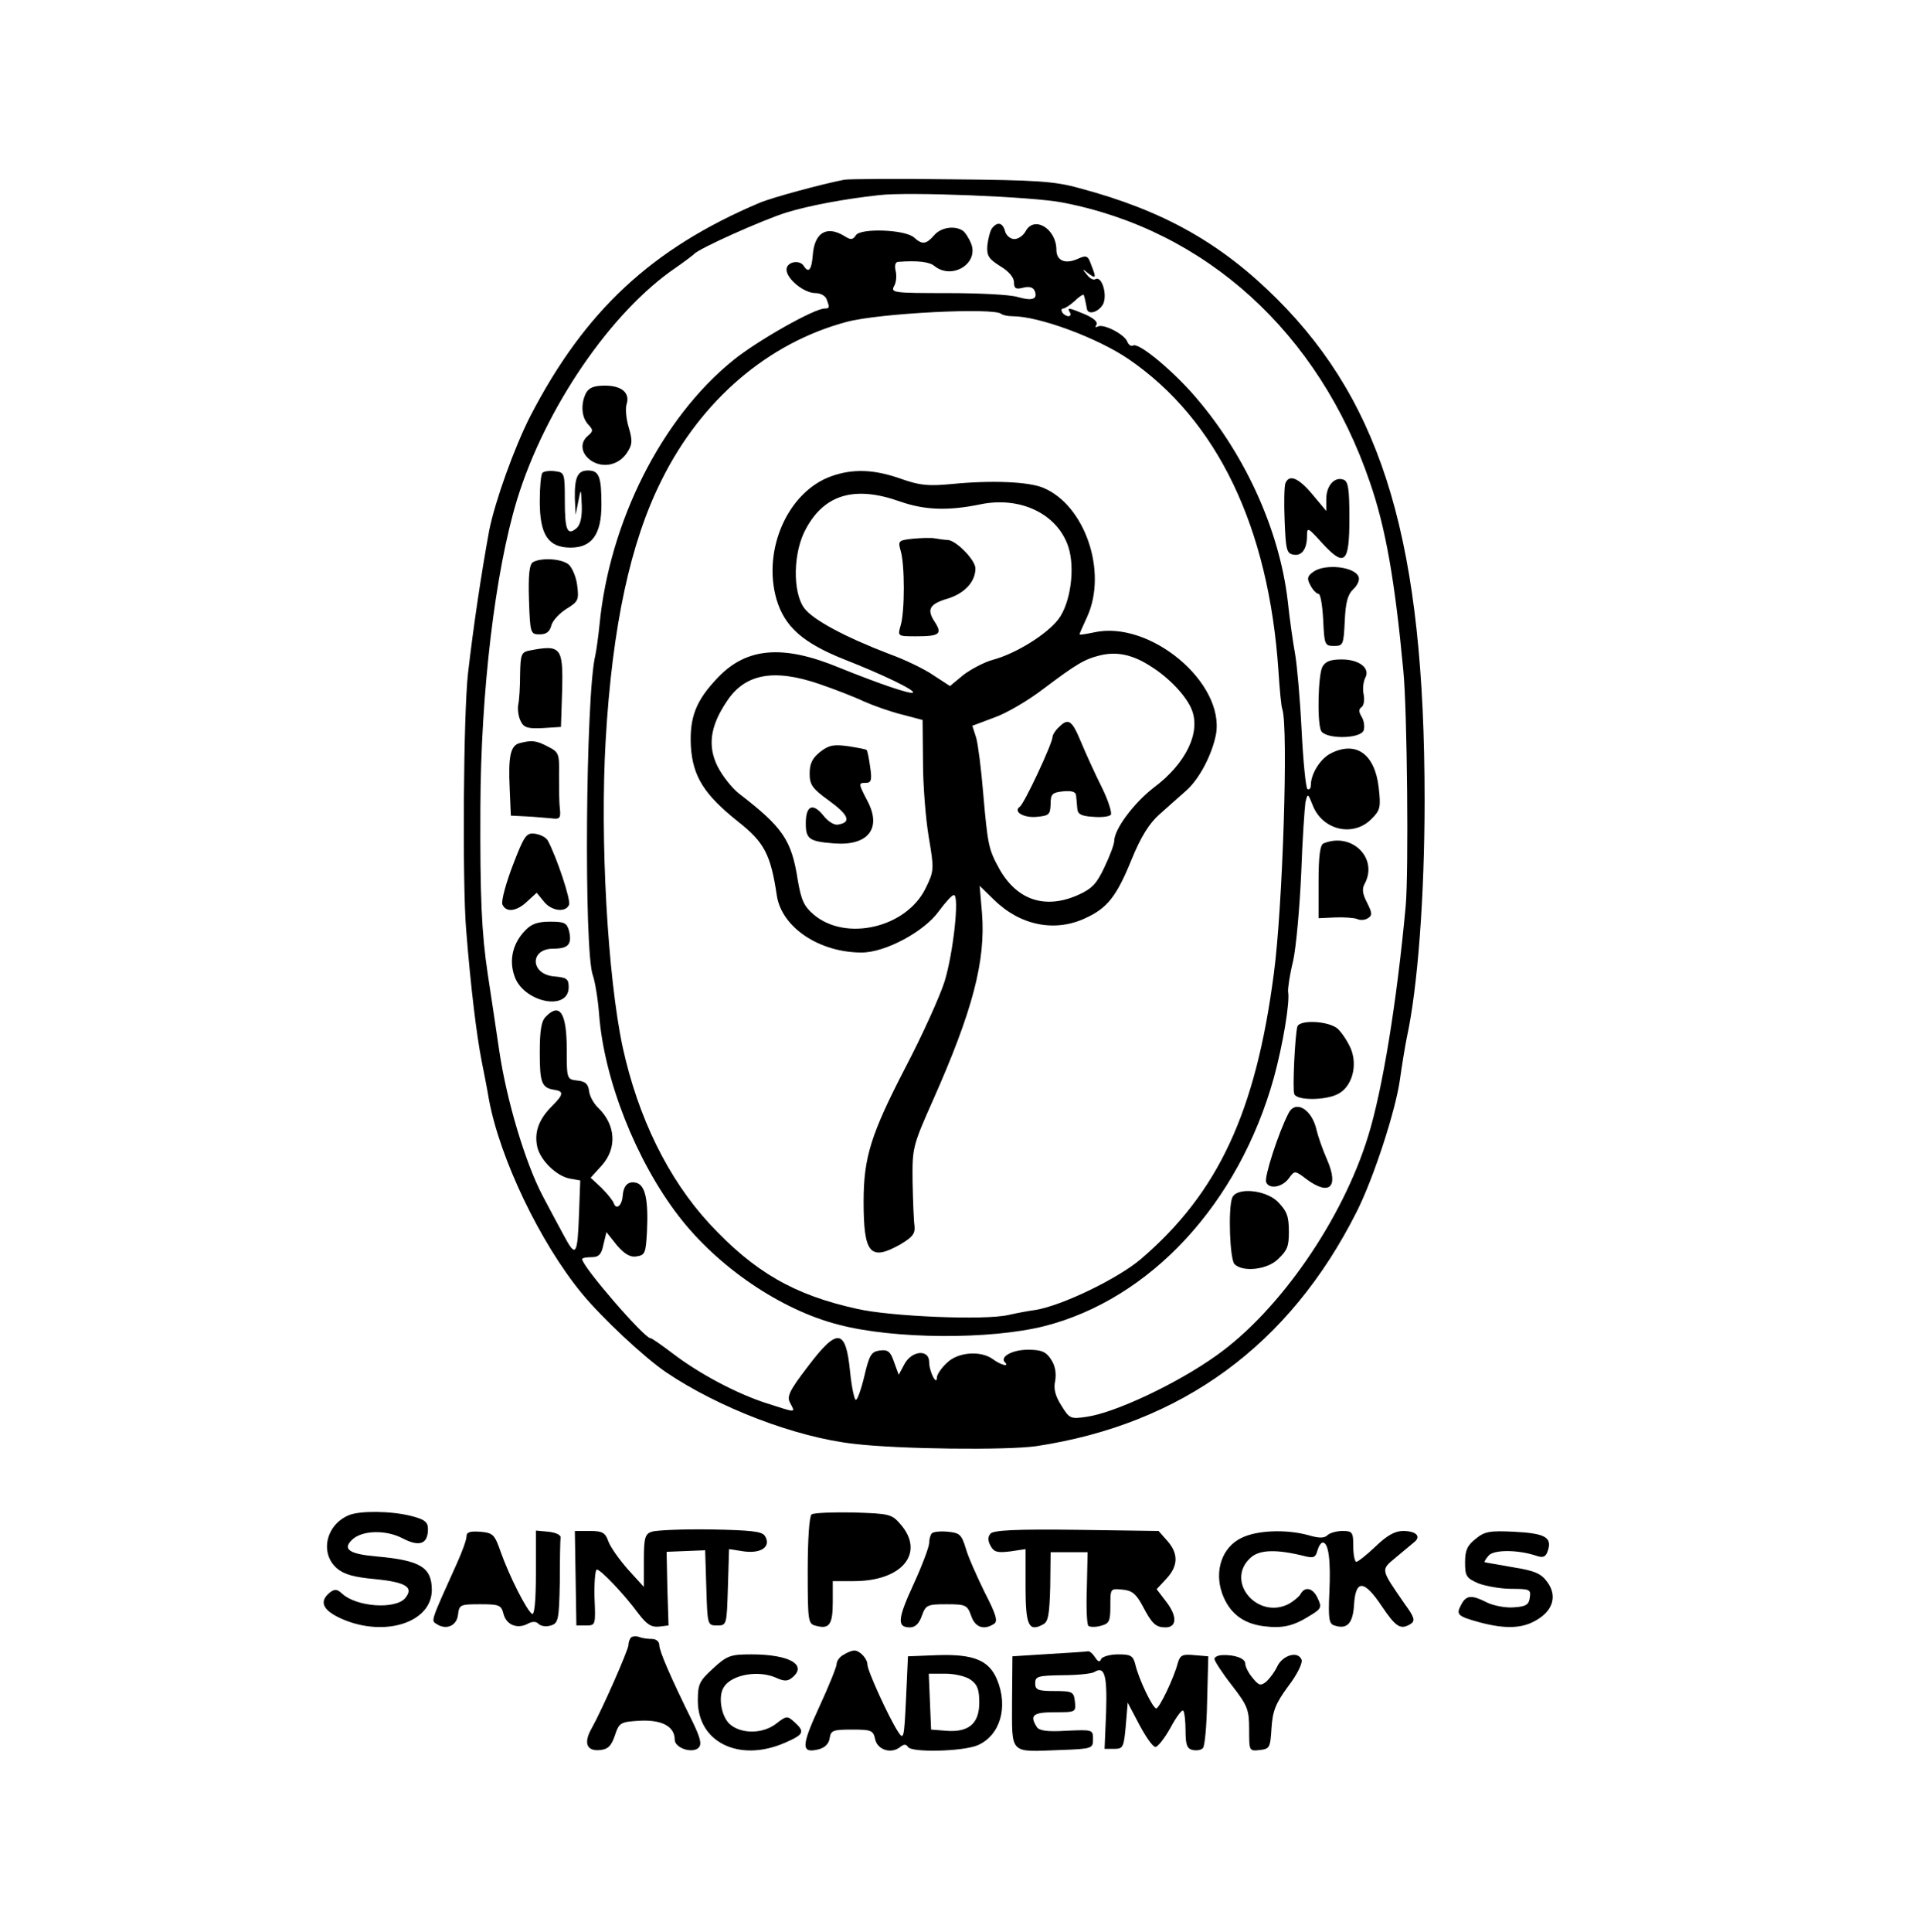 <?xml version="1.0" standalone="no"?>
<!DOCTYPE svg PUBLIC "-//W3C//DTD SVG 20010904//EN"
 "http://www.w3.org/TR/2001/REC-SVG-20010904/DTD/svg10.dtd">
<svg version="1.0" xmlns="http://www.w3.org/2000/svg"
 width="498pt" height="501pt" viewBox="0 0 498 501"
 preserveAspectRatio="xMidYMid meet">
<g transform="translate(0,501) scale(0.1,-0.1)"
fill="#000000" stroke="none">
<path d="M2190 4544 c-57 -11 -187 -46 -220 -60 -279 -118 -453 -280 -594
-552 -42 -82 -92 -222 -107 -297 -21 -114 -41 -249 -55 -370 -12 -103 -15
-541 -5 -665 12 -151 27 -273 40 -340 5 -25 14 -70 19 -100 28 -153 133 -373
242 -505 52 -63 160 -164 217 -203 136 -92 336 -169 488 -186 117 -14 396 -17
473 -6 377 57 657 262 831 608 44 87 101 263 112 342 5 36 13 85 18 110 28
128 46 364 46 615 0 662 -106 1023 -382 1299 -145 145 -295 230 -513 288 -64
18 -111 21 -330 23 -140 2 -266 1 -280 -1z m565 -59 c372 -71 666 -338 798
-725 41 -118 65 -255 87 -490 10 -103 14 -522 6 -610 -23 -249 -60 -475 -97
-595 -66 -216 -230 -454 -394 -570 -102 -73 -264 -149 -337 -159 -41 -6 -44
-5 -65 29 -16 25 -21 44 -16 65 3 19 0 39 -11 55 -13 20 -25 25 -60 25 -41 0
-74 -19 -59 -33 12 -13 -12 -6 -31 8 -32 24 -93 19 -121 -10 -14 -13 -25 -30
-25 -37 0 -23 -20 15 -20 40 0 34 -45 30 -64 -5 l-15 -28 -12 33 c-9 27 -16
33 -37 30 -22 -3 -27 -11 -40 -66 -8 -34 -18 -62 -22 -62 -4 0 -11 33 -15 72
-11 114 -33 116 -110 14 -49 -64 -55 -78 -45 -95 13 -25 17 -25 -61 0 -78 25
-176 77 -245 130 -28 21 -53 39 -57 39 -16 0 -177 186 -177 205 0 3 11 5 24 5
19 0 26 7 31 32 l8 33 27 -34 c20 -23 35 -32 51 -29 22 3 24 9 27 63 4 83 -4
122 -28 128 -21 5 -33 -7 -35 -35 -2 -25 -17 -36 -23 -18 -3 8 -18 26 -32 40
l-28 26 29 32 c40 45 36 105 -9 149 -11 10 -22 29 -24 43 -2 19 -10 26 -30 28
-28 3 -28 4 -28 81 0 94 -18 122 -54 85 -12 -11 -16 -36 -16 -94 0 -78 5 -91
38 -96 25 -4 24 -12 -7 -43 -35 -35 -46 -69 -37 -107 9 -34 49 -73 83 -80 l28
-5 -3 -82 c-4 -114 -8 -120 -40 -60 -15 28 -40 74 -55 103 -45 86 -93 247
-112 375 -10 66 -23 156 -30 200 -16 106 -20 201 -19 430 1 299 38 612 95 799
73 238 244 488 412 602 23 16 44 32 47 35 11 14 179 89 240 108 59 18 149 35
240 45 76 9 398 -4 475 -19z"/>
<path d="M2573 4418 c-5 -7 -10 -27 -12 -44 -2 -27 3 -35 33 -54 22 -13 36
-29 36 -42 0 -16 5 -19 24 -14 16 4 26 1 30 -9 8 -21 -7 -26 -45 -15 -19 6
-100 10 -182 10 -140 0 -147 1 -138 18 6 10 7 28 4 40 -3 13 -1 22 6 23 52 4
82 0 95 -11 45 -36 115 6 95 58 -6 15 -16 30 -22 34 -22 14 -57 8 -74 -12 -21
-24 -31 -25 -52 -6 -23 21 -139 25 -151 6 -8 -12 -13 -13 -30 -2 -46 28 -78 9
-82 -51 -3 -37 -11 -46 -23 -27 -11 18 -45 11 -45 -9 0 -24 45 -61 75 -61 13
0 26 -7 29 -16 8 -21 8 -24 -5 -24 -27 0 -174 -83 -237 -134 -186 -150 -321
-419 -347 -686 -3 -30 -8 -66 -11 -80 -25 -101 -30 -771 -6 -830 5 -14 13 -60
16 -101 13 -169 96 -379 206 -522 102 -133 266 -244 415 -282 144 -38 393 -39
533 -4 276 70 505 318 596 644 24 88 42 197 37 223 -1 8 4 44 13 80 8 37 17
139 21 227 3 88 9 171 11 185 6 24 6 24 20 -11 26 -62 104 -80 151 -33 23 23
25 30 19 82 -10 87 -59 122 -125 88 -27 -14 -51 -53 -51 -82 0 -8 -4 -13 -9
-10 -4 3 -11 72 -15 153 -4 81 -12 170 -17 198 -5 27 -14 89 -19 137 -22 188
-115 390 -251 542 -61 67 -137 128 -150 120 -5 -3 -12 2 -15 10 -7 19 -63 48
-77 39 -6 -3 -7 -1 -3 5 4 7 -7 17 -30 27 -43 18 -47 18 -39 5 3 -5 2 -10 -4
-10 -5 0 -13 5 -16 10 -3 6 -2 10 3 10 4 0 18 9 30 20 12 12 23 18 23 15 1 -3
3 -9 4 -15 1 -5 3 -14 4 -20 2 -18 30 -10 42 11 12 24 -3 75 -20 65 -5 -3 -15
2 -22 12 -13 15 -12 16 4 3 20 -15 21 -12 7 23 -8 23 -12 25 -34 15 -33 -15
-56 -5 -56 23 0 55 -58 90 -80 48 -6 -11 -19 -20 -29 -20 -10 0 -21 9 -24 20
-6 23 -20 26 -34 8z m24 -222 c4 -3 16 -6 29 -6 69 0 220 -56 301 -111 231
-158 364 -437 389 -809 3 -47 7 -91 10 -99 16 -47 1 -515 -22 -686 -47 -359
-144 -568 -345 -740 -60 -51 -205 -121 -274 -132 -16 -2 -48 -8 -70 -13 -61
-14 -305 -4 -392 16 -164 36 -267 96 -383 221 -107 116 -185 275 -225 458 -39
184 -59 538 -44 796 17 294 64 513 145 674 103 208 277 356 479 410 83 23 385
38 402 21z"/>
<path d="M2156 3775 c-112 -40 -179 -190 -142 -319 21 -71 68 -113 176 -156
102 -40 184 -80 178 -86 -6 -5 -88 23 -192 65 -145 60 -239 52 -313 -25 -58
-60 -75 -104 -71 -180 5 -78 35 -125 123 -195 67 -53 84 -84 100 -192 13 -82
110 -147 220 -147 61 0 162 54 200 107 17 23 34 42 39 42 15 1 -1 -149 -24
-224 -12 -38 -57 -138 -101 -222 -90 -174 -109 -234 -109 -349 0 -135 17 -155
95 -111 32 19 39 28 37 48 -2 13 -4 65 -5 114 -1 88 0 93 52 210 104 234 138
363 128 488 l-6 70 37 -36 c68 -67 158 -85 237 -48 57 26 81 56 120 152 24 59
46 94 72 117 21 19 53 47 71 63 34 31 66 93 76 145 23 134 -172 297 -317 264
-20 -4 -37 -7 -37 -5 0 2 9 22 20 46 53 117 -6 289 -114 334 -38 16 -133 20
-236 10 -63 -6 -84 -4 -135 14 -68 24 -123 26 -179 6z m177 -65 c65 -23 126
-25 209 -8 105 22 201 -25 229 -110 18 -55 6 -146 -26 -188 -30 -39 -110 -89
-170 -105 -22 -6 -56 -24 -76 -39 l-35 -29 -43 28 c-23 16 -75 41 -114 55
-115 44 -199 89 -221 119 -31 42 -29 147 5 207 48 88 126 111 242 70z m652
-428 c48 -30 92 -77 106 -112 24 -59 -15 -140 -98 -202 -51 -39 -103 -108
-103 -139 0 -8 -11 -38 -25 -67 -20 -43 -32 -56 -67 -72 -86 -39 -160 -15
-206 67 -28 51 -30 61 -42 198 -5 61 -13 124 -18 142 l-10 31 56 21 c32 11 90
45 130 76 84 63 105 76 147 86 43 10 84 1 130 -29z m-859 -46 c38 -13 90 -33
115 -45 25 -11 70 -27 99 -34 l53 -14 1 -109 c0 -60 7 -148 15 -195 14 -83 14
-87 -8 -132 -50 -103 -207 -139 -290 -69 -26 22 -33 38 -42 91 -16 103 -39
136 -152 223 -19 15 -44 47 -56 71 -26 53 -19 104 24 168 47 72 122 86 241 45z"/>
<path d="M2367 3613 c-37 -4 -38 -6 -31 -31 11 -35 11 -159 0 -194 -8 -28 -8
-28 41 -28 60 0 68 6 47 38 -21 32 -13 46 35 60 44 14 71 44 71 78 0 22 -51
74 -73 74 -7 0 -21 2 -32 4 -11 2 -37 1 -58 -1z"/>
<path d="M2746 3124 c-9 -8 -16 -20 -16 -25 0 -16 -73 -173 -85 -181 -18 -13
11 -30 46 -26 30 3 33 6 34 33 0 26 4 30 33 33 21 2 32 -1 33 -10 1 -7 2 -22
3 -33 1 -16 9 -21 40 -23 21 -2 42 0 47 5 4 4 -6 37 -24 73 -18 36 -42 89 -54
118 -23 55 -32 61 -57 36z"/>
<path d="M2127 3060 c-20 -16 -27 -30 -27 -56 0 -29 7 -39 50 -70 51 -37 59
-56 25 -62 -10 -3 -27 7 -40 24 -27 33 -45 25 -45 -21 0 -41 9 -47 73 -52 88
-7 124 38 88 108 -25 48 -25 49 -5 49 14 0 16 8 11 41 -3 22 -7 42 -9 44 -1 2
-23 6 -48 10 -38 5 -50 3 -73 -15z"/>
<path d="M1520 3991 c-14 -28 -12 -62 5 -81 14 -15 14 -18 0 -30 -22 -18 -18
-47 9 -65 31 -20 72 -11 93 22 13 20 14 30 4 64 -7 22 -9 49 -6 60 10 30 -12
49 -56 49 -28 0 -41 -5 -49 -19z"/>
<path d="M1407 3784 c-4 -4 -7 -37 -7 -74 0 -87 22 -120 80 -120 55 0 80 34
80 111 0 73 -6 89 -35 89 -27 0 -35 -18 -34 -73 l2 -42 7 35 c7 35 7 35 9 -11
1 -31 -4 -51 -14 -59 -24 -20 -30 -4 -30 73 0 70 -1 72 -25 75 -14 2 -29 0
-33 -4z"/>
<path d="M3334 3757 c-3 -8 -4 -51 -2 -98 3 -73 5 -84 22 -87 22 -5 36 14 36
48 0 24 2 23 39 -18 59 -64 71 -53 71 64 0 75 -3 96 -15 100 -23 9 -45 -15
-45 -50 l0 -31 -36 43 c-36 43 -60 53 -70 29z"/>
<path d="M1382 3552 c-9 -6 -12 -33 -10 -98 3 -87 4 -89 28 -89 17 0 26 7 30
23 3 12 20 31 39 43 31 19 33 23 28 62 -3 23 -14 47 -23 54 -20 15 -72 17 -92
5z"/>
<path d="M3406 3527 c-15 -11 -17 -17 -7 -35 6 -12 16 -22 21 -22 5 0 10 -30
12 -67 3 -65 4 -68 28 -68 24 0 25 3 28 65 2 48 8 69 22 82 11 10 17 24 14 32
-10 27 -88 35 -118 13z"/>
<path d="M1373 3323 c-21 -4 -23 -11 -24 -61 0 -31 -2 -67 -5 -80 -2 -13 1
-32 7 -43 8 -16 19 -19 57 -17 l47 3 3 94 c3 113 -3 120 -85 104z"/>
<path d="M3430 3281 c-11 -21 -14 -139 -4 -165 9 -23 102 -23 111 0 3 9 1 25
-5 35 -8 13 -8 20 -1 25 6 3 9 18 6 33 -3 14 -1 33 4 43 14 25 -15 48 -61 48
-29 0 -42 -5 -50 -19z"/>
<path d="M1348 3083 c-24 -6 -30 -34 -26 -118 l3 -70 40 -2 c22 -1 51 -4 65
-5 22 -3 25 0 22 27 -2 17 -2 56 -2 87 1 54 -1 58 -29 72 -30 16 -42 17 -73 9z"/>
<path d="M1330 2766 c-18 -47 -30 -92 -27 -101 9 -22 37 -19 65 8 l24 22 18
-22 c20 -26 58 -30 66 -9 5 12 -32 123 -55 166 -4 8 -19 16 -33 18 -23 3 -28
-4 -58 -82z"/>
<path d="M3433 2823 c-9 -3 -13 -33 -13 -99 l0 -95 43 2 c23 1 49 -1 57 -4 8
-4 21 -3 28 2 12 7 11 14 -2 40 -12 23 -14 36 -6 50 35 66 -34 134 -107 104z"/>
<path d="M1362 2597 c-32 -33 -42 -76 -28 -117 22 -69 141 -94 141 -30 0 22
-5 25 -37 28 -63 5 -65 72 -3 72 39 0 49 11 41 46 -6 21 -12 24 -49 24 -33 0
-49 -6 -65 -23z"/>
<path d="M3365 2348 c-6 -21 -13 -162 -8 -175 6 -17 80 -17 113 0 36 18 52 72
34 117 -8 19 -24 43 -35 53 -25 20 -98 23 -104 5z"/>
<path d="M3342 2123 c-26 -50 -63 -165 -58 -178 7 -20 43 -14 60 11 14 19 15
19 45 -4 60 -44 84 -20 53 51 -11 25 -23 59 -27 76 -12 55 -55 80 -73 44z"/>
<path d="M3196 1904 c-11 -29 -6 -160 6 -172 22 -22 86 -14 113 13 24 23 28
33 28 70 0 42 -5 54 -29 79 -32 31 -107 38 -118 10z"/>
<path d="M905 1081 c-60 -25 -76 -99 -31 -138 19 -16 45 -23 101 -28 78 -8 99
-21 76 -49 -25 -30 -126 -23 -163 11 -14 13 -20 13 -33 3 -29 -24 -17 -47 34
-69 110 -47 231 -8 231 76 0 59 -30 77 -144 87 -68 6 -88 18 -64 42 25 26 88
28 132 5 44 -23 66 -15 66 24 0 18 -8 25 -44 34 -51 13 -132 14 -161 2z"/>
<path d="M2105 1083 c-6 -5 -10 -66 -10 -146 0 -134 1 -138 22 -143 34 -9 43
3 43 62 l0 54 55 0 c125 0 185 73 121 147 -23 27 -29 28 -123 31 -54 1 -102
-1 -108 -5z"/>
<path d="M1690 1038 c-17 -6 -20 -16 -20 -75 l0 -68 -41 45 c-22 25 -45 57
-51 73 -8 23 -16 27 -48 27 l-39 0 2 -122 2 -123 25 0 c25 0 25 1 22 73 -1 39
2 72 6 72 10 0 71 -64 107 -113 22 -29 34 -37 54 -35 l25 3 -3 95 -2 96 50 2
50 2 3 -98 c3 -96 3 -97 28 -97 25 0 25 1 28 99 l3 99 39 -6 c45 -6 71 13 54
40 -7 12 -36 15 -141 17 -73 1 -141 -2 -153 -6z"/>
<path d="M2569 1033 c-7 -8 -7 -18 0 -31 9 -17 18 -19 51 -15 l40 6 0 -97 c0
-101 8 -119 46 -98 13 7 16 26 18 98 l1 89 48 0 48 0 -2 -92 c-2 -51 0 -95 4
-99 3 -3 18 -4 32 0 22 6 25 11 25 52 0 45 0 45 31 42 25 -2 36 -11 53 -43 24
-46 34 -55 59 -55 29 0 31 28 3 65 l-26 34 25 27 c31 33 32 65 3 98 l-23 26
-213 3 c-156 2 -216 -1 -223 -10z"/>
<path d="M1210 1026 c0 -9 -11 -39 -24 -68 -70 -155 -68 -150 -54 -159 25 -17
53 -5 56 24 3 26 6 27 57 27 50 0 55 -2 61 -25 7 -28 35 -40 62 -26 13 7 22 7
29 0 6 -6 20 -8 32 -4 19 6 21 14 23 111 0 57 1 110 2 117 1 7 -13 13 -31 15
l-33 3 0 -111 c0 -73 -4 -109 -10 -105 -14 9 -59 98 -81 160 -16 46 -20 50
-53 53 -27 2 -36 -1 -36 -12z"/>
<path d="M2417 1034 c-4 -4 -7 -16 -7 -25 0 -10 -18 -58 -40 -106 -42 -91 -44
-113 -10 -113 14 0 24 10 31 30 10 28 14 30 64 30 50 0 54 -2 64 -30 10 -30
33 -38 59 -21 11 6 6 24 -24 82 -20 41 -43 92 -49 114 -11 36 -16 40 -46 43
-19 2 -38 0 -42 -4z"/>
<path d="M3220 1022 c-50 -24 -71 -85 -50 -144 18 -50 53 -78 108 -85 48 -6
76 0 119 27 30 18 32 22 21 45 -12 27 -33 33 -45 11 -4 -7 -18 -18 -30 -25
-81 -42 -166 58 -100 119 23 22 68 23 140 5 24 -6 29 -4 34 14 3 11 9 21 14
21 15 0 21 -47 17 -130 -3 -67 -1 -81 13 -85 33 -11 48 5 51 53 4 67 26 66 72
-3 37 -55 49 -62 75 -46 12 8 10 17 -15 51 -64 93 -63 88 -24 121 19 16 41 34
48 40 19 15 5 29 -29 29 -21 0 -42 -12 -71 -40 -23 -22 -46 -40 -50 -40 -4 0
-8 18 -8 40 0 37 -2 40 -28 40 -15 0 -33 -5 -39 -11 -8 -8 -22 -8 -49 0 -58
16 -134 13 -174 -7z"/>
<path d="M3828 1020 c-22 -17 -28 -30 -28 -61 0 -36 3 -41 35 -55 19 -7 57
-14 85 -14 48 0 51 -2 48 -22 -2 -19 -10 -24 -41 -26 -20 -2 -52 4 -69 12 -41
21 -55 20 -68 -5 -14 -26 -10 -30 48 -46 68 -18 112 -16 149 7 42 25 52 63 26
98 -16 22 -33 29 -89 38 -38 7 -71 12 -73 13 -2 0 2 8 10 17 13 16 77 16 126
-1 16 -5 23 -2 28 15 11 34 -9 44 -88 48 -62 3 -76 1 -99 -18z"/>
<path d="M1637 764 c-4 -4 -7 -13 -7 -20 0 -12 -68 -167 -96 -217 -21 -37 -12
-59 23 -55 20 2 29 11 38 38 11 33 14 35 64 38 58 3 91 -15 91 -49 0 -22 46
-37 62 -21 9 9 4 26 -14 64 -59 119 -88 187 -88 202 0 9 -8 16 -19 16 -11 0
-26 2 -33 5 -8 3 -17 2 -21 -1z"/>
<path d="M2188 719 c-10 -5 -18 -16 -18 -24 0 -7 -20 -57 -45 -111 -47 -102
-48 -122 -1 -110 15 4 26 14 28 29 3 20 9 22 58 22 50 0 55 -2 60 -25 6 -28
42 -39 65 -20 9 7 15 8 20 0 9 -15 140 -12 180 4 59 25 81 99 51 171 -21 50
-61 66 -154 63 l-77 -3 -5 -110 c-5 -104 -6 -108 -21 -85 -24 37 -79 158 -79
173 0 16 -20 37 -34 37 -6 0 -19 -5 -28 -11z m330 -65 c17 -12 22 -25 22 -59
0 -55 -28 -78 -87 -73 l-38 3 -3 73 -3 72 43 0 c24 0 54 -7 66 -16z"/>
<path d="M2720 721 l-94 -6 -1 -118 c0 -138 -8 -130 125 -125 83 3 85 4 85 28
0 25 -1 25 -69 22 -50 -3 -71 0 -77 10 -19 30 -10 38 47 38 54 0 55 0 52 28
-3 25 -6 27 -53 27 -43 0 -50 3 -50 20 0 18 7 20 70 21 39 0 76 4 83 8 27 17
34 -7 31 -103 l-4 -96 25 0 c23 0 25 4 30 60 l5 60 30 -57 c17 -32 35 -58 42
-58 6 0 24 23 39 50 15 28 30 48 33 44 3 -3 6 -26 6 -52 0 -37 4 -47 19 -50
10 -2 22 0 26 5 5 4 10 60 11 123 l3 115 -36 3 c-31 3 -37 0 -43 -20 -10 -39
-48 -118 -56 -118 -9 0 -45 75 -54 113 -6 24 -12 27 -45 27 -21 0 -41 -6 -44
-12 -3 -9 -8 -8 -16 5 -6 9 -14 16 -18 15 -4 -1 -50 -4 -102 -7z"/>
<path d="M1850 684 c-36 -33 -40 -41 -40 -84 0 -108 107 -160 224 -110 51 22
55 29 26 55 -18 16 -20 16 -46 -4 -35 -28 -93 -28 -122 -1 -22 21 -30 73 -14
96 21 32 90 44 136 23 20 -9 29 -9 41 1 40 33 -8 60 -106 60 -54 0 -63 -3 -99
-36z"/>
<path d="M3150 708 c0 -5 20 -36 45 -68 41 -53 45 -63 45 -115 0 -56 0 -56 28
-53 25 3 27 6 30 57 3 44 10 63 43 108 24 31 38 61 35 69 -9 24 -49 12 -63
-17 -7 -15 -20 -32 -29 -40 -14 -11 -19 -10 -35 10 -11 13 -19 29 -19 37 0 14
-29 24 -62 22 -10 -1 -18 -5 -18 -10z"/>
</g>
</svg>
